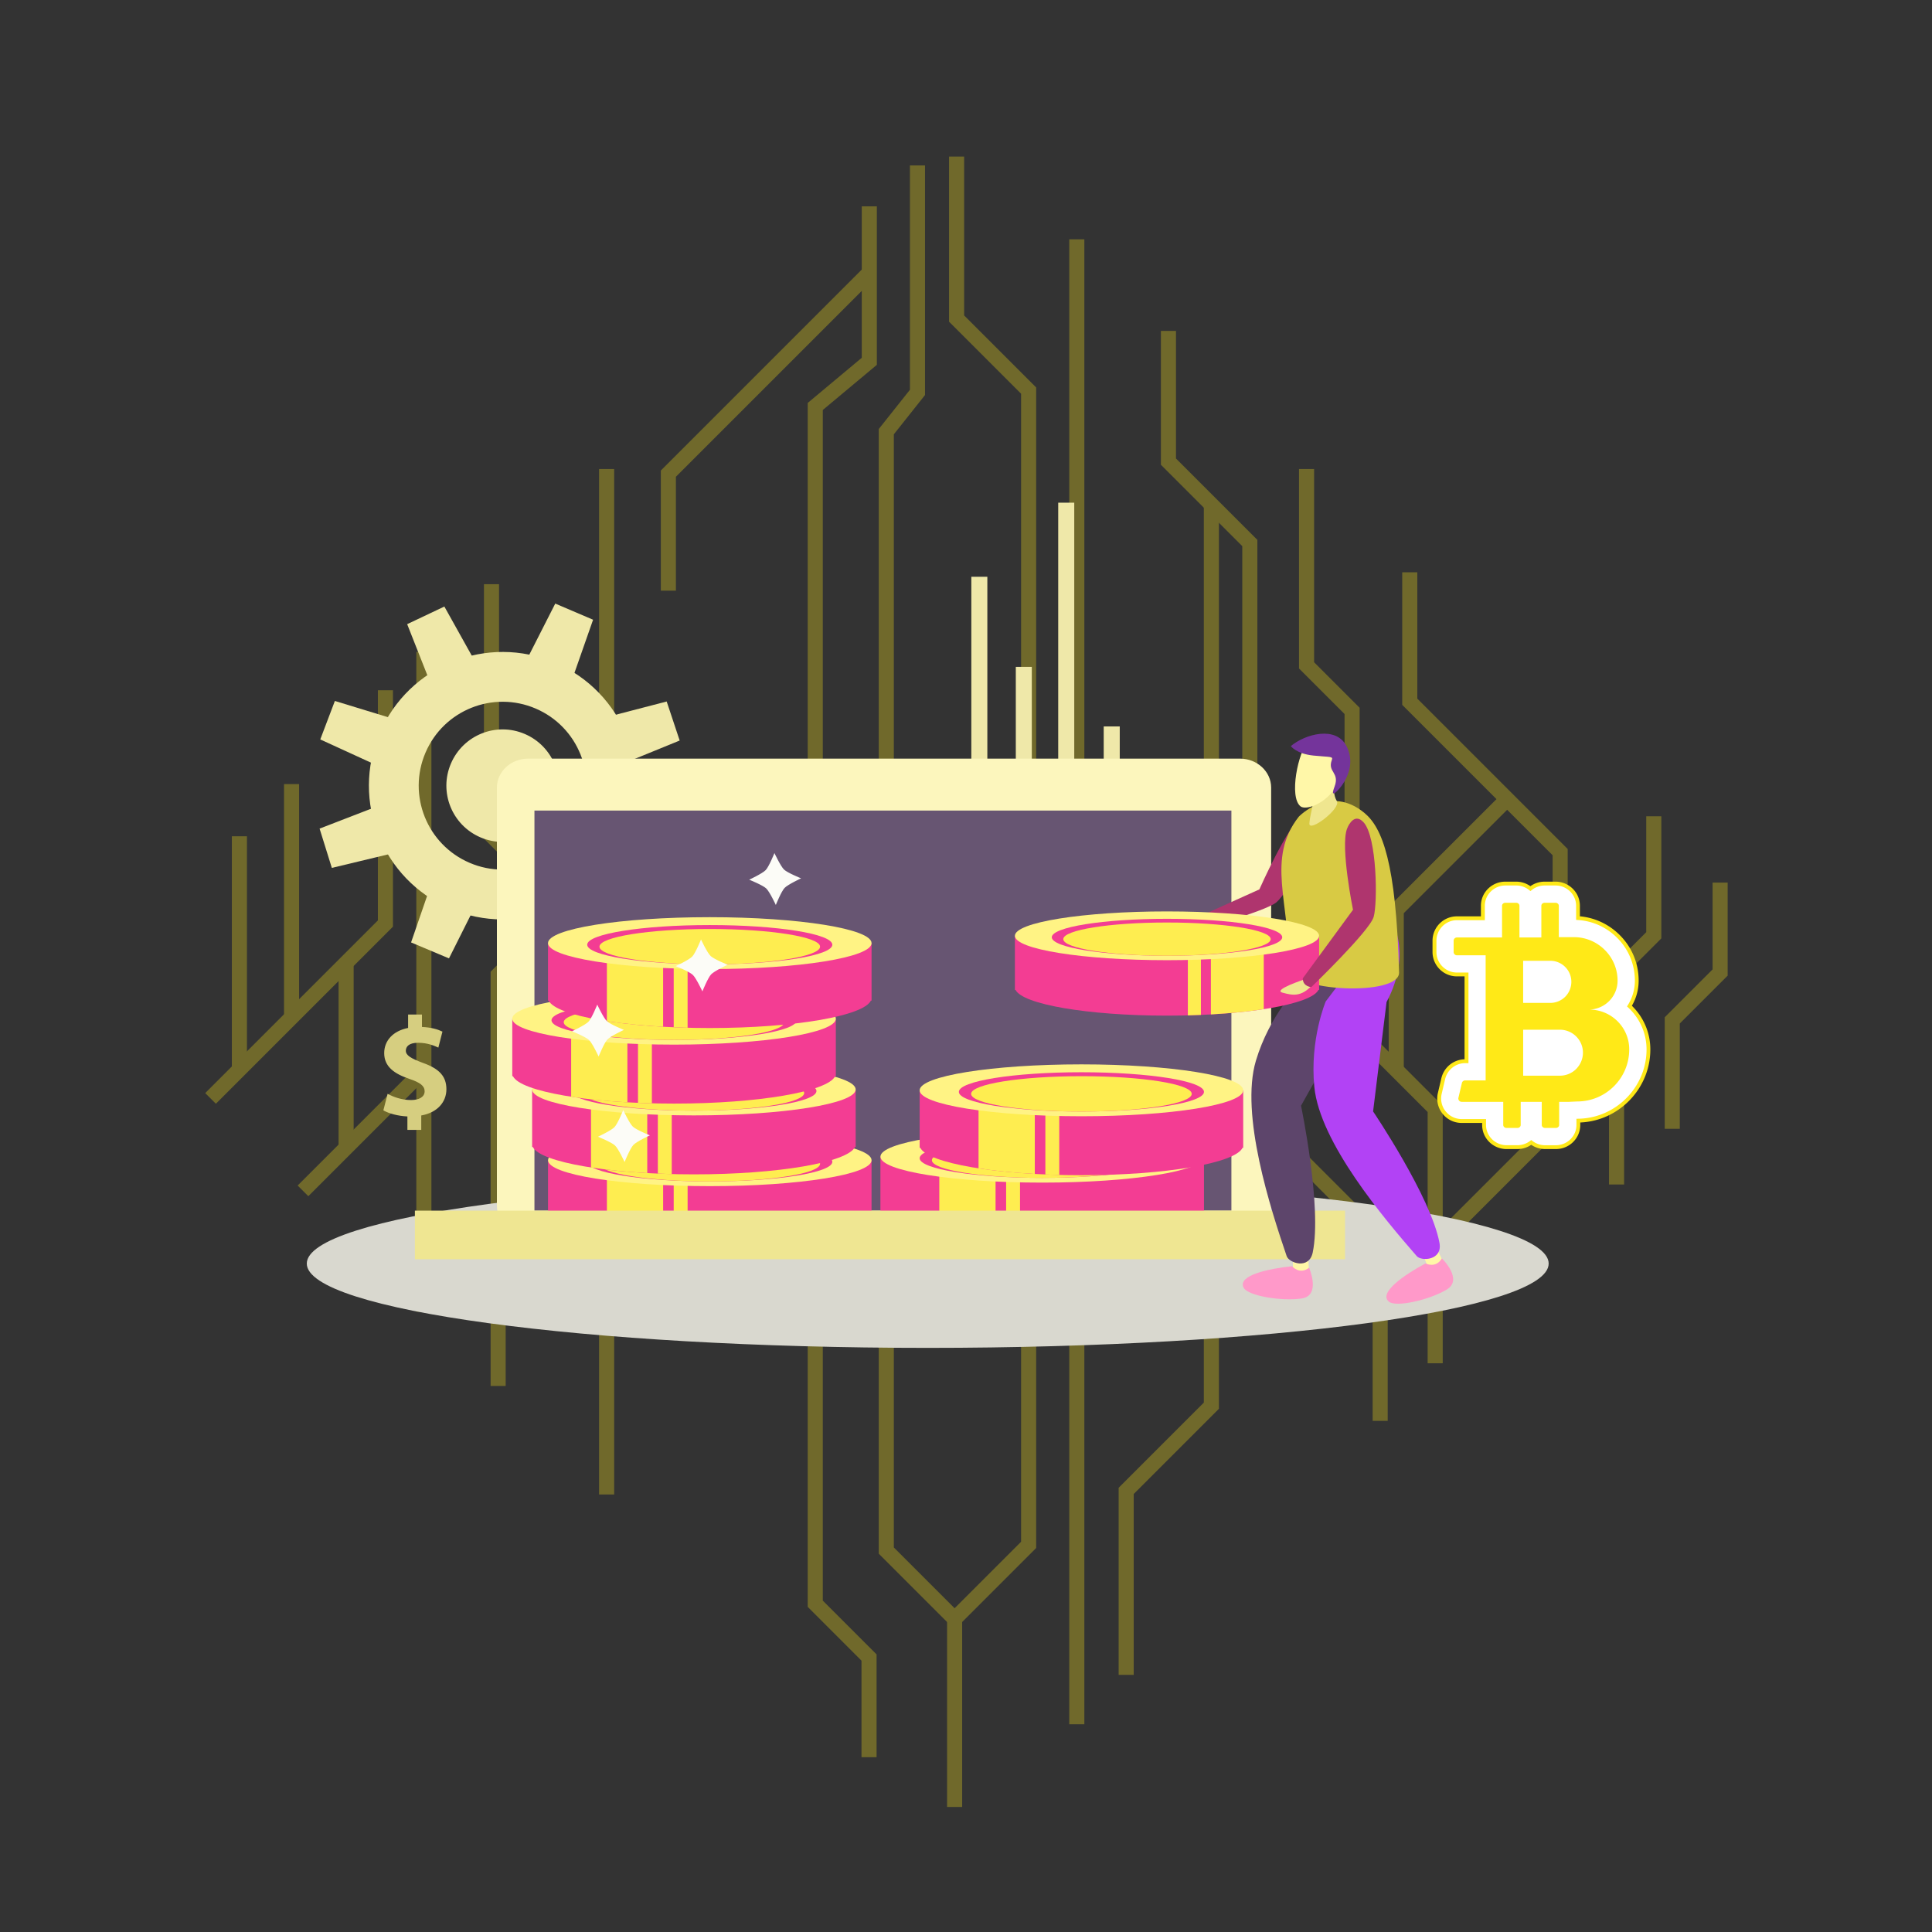<svg xmlns="http://www.w3.org/2000/svg" enable-background="new 0 0 1000 1000" viewBox="0 0 1000 1000" id="BitcoinInvestment"><rect x="0" y="0" width="1000" height="1000" fill="#333333" stroke="none"/><g opacity=".3" fill="#000000" class="color000000 svgShape"><path fill="#ffe917" d="M498.01 935.27h-7.81v-98.95l38.31-38.31V203.78l-37.28-37.27V81.05h7.81v82.23l37.28 37.27v600.69l-38.31 38.31zm248.74-229.65h-7.81V575.58L643 479.64V282.68l-42.12-42.12v-69.27h7.81v66.04l42.12 42.12v196.96l95.94 95.94z" class="colorffb817 svgShape"></path><path fill="#ffe917" d="m745.6 647.01-5.52-5.52 63.55-63.55V442.67l-77.84-77.83V296.2h7.81v65.41l77.83 77.83v141.73z" class="colorffb817 svgShape"></path><path fill="#ffe917" d="M726.6 553.82h-7.81v-84.41l58.54-58.55 5.52 5.52-56.25 56.26zm83.69-18.49-5.52-5.52 47.32-47.32V422.5h7.81v63.22zM586.81 866.91h-7.8v-96.84l44.09-44.1v-464.8h7.81V729.2l-44.1 44.1z" class="colorffb817 svgShape"></path><path fill="#ffe917" d="M718.27 735.45h-7.8V642.8l-86.22-86.22 5.52-5.52 88.5 88.51zM453.72 909.51h-7.81v-49.95l-27.84-27.85V208.56l27.98-23.37v-78.38h7.81v82.03l-27.98 23.37v616.27l27.84 27.85z" class="colorffb817 svgShape"></path><path fill="#ffe917" d="M349.85 305.72h-7.8v-62.18L447.2 138.38l5.52 5.52-102.87 102.87zm-88.11 411.67h-7.8V502.94l57.29-57.3 5.52 5.52-55.01 55.01z" class="colorffb817 svgShape"></path><path fill="#ffe917" d="M310.08 242.78h7.81v530.76h-7.81zM111.74 571.3l-5.52-5.52 89.37-89.37V357.27h7.81v122.37zm103.75-233.92h7.81v341.57h-7.81z" class="colorffb817 svgShape"></path><path fill="#ffe917" d="M143.87 581.2h88.48v7.81h-88.48z" transform="rotate(-45.001 188.106 585.11)" class="colorffb817 svgShape"></path><path fill="#ffe917" d="m289.4 472.99-38.91-38.92V302.38h7.81v128.46l36.62 36.63zm543.42 30.39h7.81V613.1h-7.81zm36.64 80.88h-7.8v-57.73l24.77-24.77v-44.93h7.8v48.16l-24.77 24.77zM147.01 405.85h7.81V526.6h-7.81zm-27 27h7.81v120.97h-7.81zm55.23 65.54h7.81v95.69h-7.81zm528.5 32.57h-7.81V369.57l-23.56-23.56V242.78h7.81v100l23.56 23.56zm-150.29-407.1h7.81v768.61h-7.81zm-62.1 716.84-36.51-36.51V222.07l16.14-20.32V85.63h7.81v118.84l-16.14 20.33v576.16l34.21 34.22z" class="colorffb817 svgShape"></path></g><path fill="#ffffff" d="M799.73 593.76c-2.7 0-5.18-.91-7.15-2.43a11.624 11.624 0 0 1-7.15 2.43h-5.64c-6.41 0-11.63-5.14-11.63-11.47v-2.05h-11.6c-3.58 0-6.91-1.61-9.13-4.42a11.597 11.597 0 0 1-2.2-9.9l1.79-7.63c1.28-5.32 5.94-8.98 11.33-8.98h.69V504.4h-4.95c-6.41 0-11.63-5.22-11.63-11.63v-5.83c0-6.41 5.22-11.63 11.63-11.63h13.43v-6.49c0-6.33 5.23-11.47 11.66-11.47h5.58c2.8 0 5.37.98 7.37 2.61 2.01-1.63 4.58-2.61 7.37-2.61h5.61c6.43 0 11.66 5.14 11.66 11.47v6.4c7.88.49 15.23 3.81 20.88 9.46 6.13 6.09 9.53 14.24 9.53 22.93 0 4.82-1.38 9.34-3.78 13.16.36.33.71.67 1.05 1.02 5.66 5.76 8.77 13.37 8.77 21.42 0 20.11-16.22 36.51-36.27 36.83v2.24c0 6.33-5.21 11.47-11.62 11.47h-5.6z" class="colorffffff svgShape"></path><path fill="#ffe917" d="M805.34 594.75h-5.61c-2.59 0-5.05-.76-7.16-2.2a12.6 12.6 0 0 1-7.15 2.2h-5.64c-6.96 0-12.62-5.59-12.62-12.46v-1.06h-10.61c-3.89 0-7.5-1.75-9.91-4.8a12.557 12.557 0 0 1-2.38-10.75l1.79-7.63c1.36-5.65 6.27-9.61 12-9.75v-42.93h-3.96c-6.96 0-12.62-5.66-12.62-12.62v-5.83c0-6.96 5.66-12.62 12.62-12.62h12.43v-5.5c0-6.87 5.67-12.46 12.65-12.46h5.58c2.64 0 5.23.83 7.37 2.35 2.14-1.52 4.73-2.35 7.37-2.35h5.61c6.97 0 12.65 5.59 12.65 12.46v5.48c7.75.7 15.04 4.12 20.59 9.68 6.33 6.28 9.82 14.67 9.82 23.63 0 4.58-1.21 9.06-3.51 12.99.17.16.34.33.5.5 5.84 5.95 9.06 13.8 9.06 22.12 0 20.2-16.18 36.96-36.27 37.8v1.28c.01 6.88-5.65 12.47-12.6 12.47zm-12.77-4.68.61.47a10.61 10.61 0 0 0 6.55 2.23h5.61c5.86 0 10.63-4.7 10.63-10.48v-3.22l.98-.02c19.46-.31 35.3-16.39 35.3-35.84 0-7.79-3.01-15.16-8.49-20.73-.33-.34-.67-.67-1.02-.99l-.6-.56.44-.7c2.37-3.79 3.63-8.15 3.63-12.63 0-8.43-3.28-16.32-9.23-22.23-5.44-5.44-12.63-8.7-20.25-9.17l-.93-.06v-7.33c0-5.78-4.78-10.48-10.66-10.48h-5.61c-2.45 0-4.85.85-6.75 2.39l-.62.51-.62-.51c-1.9-1.54-4.3-2.39-6.75-2.39h-5.58c-5.88 0-10.66 4.7-10.66 10.48v7.48h-14.42c-5.86 0-10.63 4.77-10.63 10.64v5.83c0 5.86 4.77 10.63 10.63 10.63h5.94v46.89h-1.69c-4.94 0-9.2 3.38-10.37 8.22l-1.79 7.62a10.58 10.58 0 0 0 2.01 9.06c2.03 2.57 5.07 4.05 8.35 4.05h12.59v3.04c0 5.78 4.77 10.48 10.64 10.48h5.64c2.4 0 4.66-.77 6.55-2.23l.57-.45z" class="colorffb817 svgShape"></path><path fill="#ffe917" d="M837.38 528.75c-3.66-3.72-8.7-6.05-14.31-6.18v-.03c7.91-.44 14.18-6.93 14.18-14.94 0-6.21-2.52-11.85-6.62-15.91-4.07-4.07-9.71-6.62-15.91-6.62h-7.88v-16.26c0-.85-.79-1.54-1.73-1.54h-5.61c-.95 0-1.7.69-1.7 1.54v16.42h-11.34v-16.42c0-.85-.76-1.54-1.7-1.54h-5.58c-.95 0-1.73.69-1.73 1.54v16.42H754.1c-.95 0-1.7.76-1.7 1.7v5.83c0 .95.76 1.7 1.7 1.7h14.87v64.76h-10.62c-.79 0-1.48.54-1.67 1.32l-1.8 7.66c-.25 1.07.57 2.11 1.67 2.11h21.52v11.97c0 .85.76 1.54 1.7 1.54h5.64c.95 0 1.7-.69 1.7-1.54v-11.97h10.9v11.97c0 .85.76 1.54 1.7 1.54h5.61c.95 0 1.7-.69 1.7-1.54v-11.97h5.07l4.25-.19c14.87 0 26.94-12.07 26.94-26.91.03-5.64-2.24-10.74-5.9-14.46zm-49-31.45h14.05c6.02 0 10.9 4.88 10.9 10.9 0 2.99-1.23 5.74-3.18 7.72-1.99 1.95-4.7 3.18-7.72 3.18h-14.05v-21.8zm27.45 56a11.9 11.9 0 0 1-8.41 3.47h-19.03v-23.79h19.03c6.55 0 11.91 5.33 11.91 11.88 0 3.3-1.36 6.26-3.5 8.44z" class="colorffb817 svgShape"></path><path fill="#efe8a9" d="M502.76 298.52h8.29v224.63h-8.29zm23.02 46.66h8.29v224.63h-8.29zm21.95-85h8.3v224.63h-8.3zm23.55 115.81h8.3v224.64h-8.3zm-283.93-32.96c-35.15-15.02-75.81 1.31-90.83 36.46-15.01 35.15 1.31 75.82 36.47 90.83 35.15 15.01 75.81-1.31 90.83-36.46 15.01-35.16-1.32-75.82-36.47-90.83zm-44.24 103.58c-22.06-9.42-32.31-34.94-22.89-57 9.42-22.06 34.94-32.31 57-22.88 22.06 9.42 32.31 34.94 22.88 57-9.41 22.06-34.94 32.31-56.99 22.88z" class="colora9e8ef svgShape"></path><path fill="#efe8a9" d="M271.6 379.89c-14.79-6.32-31.89.55-38.21 15.34s.55 31.89 15.34 38.21c14.78 6.32 31.89-.55 38.21-15.34 6.32-14.78-.56-31.89-15.34-38.21zm19.5-13.8-25.46-10.87 21.76-42.81 19.58 8.36zm-37.18 87.04-25.51-10.73-15.64 45.4 19.62 8.26zm53.42-51.68-8.74-26.27 46.47-12.09 6.73 20.21zm-7.86 42.34 9.29-26.08 44.07 19.08-7.15 20.07zm-90.06-41.07 9.83-25.88-45.92-14.03-7.56 19.91zm18.96-35 25.02-11.85-23.4-41.93-19.25 9.12zm62.68 77.99-25.24 11.38 22.61 42.37 19.42-8.76zm-80.85-34.13 8.24 26.43-46.69 11.21-6.34-20.33z" class="colora9e8ef svgShape"></path><path fill="#d9d8cf" d="M801.59 654.02c0 24.1-143.9 43.64-321.41 43.64-177.49 0-321.39-19.53-321.39-43.64s143.9-43.64 321.39-43.64c177.51 0 321.41 19.53 321.41 43.64z" class="colord0cfd9 svgShape"></path><path fill="#fcf6bd" d="M657.94 624.19c0 8.29-7.23 15.01-16.16 15.01H273.36c-8.92 0-16.16-6.72-16.16-15.01V407.68c0-8.29 7.24-15.02 16.16-15.02h368.43c8.92 0 16.16 6.73 16.16 15.02v216.51z" class="colorffe9ba svgShape"></path><path fill="#675572" d="M276.63 419.56h360.74v207.06H276.63z" class="color725559 svgShape"></path><path fill="#f33d93" d="M283.65 600.52v29.77h.35c3.85 7.94 39.7 14.18 83.38 14.18 43.67 0 79.53-6.23 83.37-14.18h.36v-29.77H283.65z" class="colorf3a43d svgShape"></path><path fill="#feed50" d="M314.13 601.46v39.44c8.46 1.3 18.32 2.3 29.11 2.91v-42.35h-29.11zm34.58 7.09v35.52c2.37.1 4.77.19 7.2.25v-35.77h-7.2z" class="colorfed150 svgShape"></path><path fill="#fff384" d="M451.12 600.52c0 7.41-37.49 13.43-83.73 13.43s-83.73-6.01-83.73-13.43c0-7.41 37.49-13.43 83.73-13.43s83.73 6.02 83.73 13.43z" class="colorffe984 svgShape"></path><path fill="#f33d93" d="M430.82 601.34c0 5.61-28.4 10.17-63.44 10.17s-63.43-4.56-63.43-10.17c0-5.62 28.39-10.17 63.43-10.17 35.04-.01 63.44 4.55 63.44 10.17z" class="colorf3a43d svgShape"></path><ellipse cx="367.38" cy="602.35" fill="#feed50" rx="57.1" ry="9.16" class="colorfed150 svgShape"></ellipse><path fill="#f33d93" d="M275.43 563.9v29.77h.36c3.85 7.94 39.7 14.18 83.38 14.18 43.67 0 79.53-6.23 83.38-14.18h.35V563.9H275.43z" class="colorf3a43d svgShape"></path><path fill="#feed50" d="M305.91 564.84v39.44c8.47 1.3 18.33 2.29 29.11 2.9v-42.34h-29.11zm34.59 7.09v35.52c2.36.1 4.76.18 7.19.25v-35.77h-7.19z" class="colorfed150 svgShape"></path><path fill="#fff384" d="M442.89 563.9c0 7.41-37.49 13.43-83.73 13.43-46.25 0-83.74-6.02-83.74-13.43 0-7.42 37.49-13.43 83.74-13.43 46.25 0 83.73 6.01 83.73 13.43z" class="colorffe984 svgShape"></path><path fill="#f33d93" d="M422.6 564.71c0 5.62-28.4 10.17-63.44 10.17s-63.45-4.55-63.45-10.17c0-5.61 28.4-10.17 63.45-10.17 35.04 0 63.44 4.55 63.44 10.17z" class="colorf3a43d svgShape"></path><path fill="#feed50" d="M416.25 565.73c0 5.06-25.55 9.15-57.09 9.15-31.54 0-57.09-4.09-57.09-9.15 0-5.06 25.55-9.16 57.09-9.16 31.54 0 57.09 4.1 57.09 9.16z" class="colorfed150 svgShape"></path><path fill="#f33d93" d="M265.15 527.27v29.77h.36c3.84 7.95 39.69 14.18 83.38 14.18 43.68 0 79.53-6.23 83.38-14.18h.36v-29.77H265.15z" class="colorf3a43d svgShape"></path><path fill="#feed50" d="M295.63 528.22v39.44c8.46 1.31 18.32 2.3 29.11 2.91v-42.34h-29.11zm34.59 7.09v35.52c2.36.1 4.76.19 7.19.25v-35.77h-7.19z" class="colorfed150 svgShape"></path><path fill="#fff384" d="M432.63 527.27c0 7.42-37.5 13.43-83.74 13.43-46.25 0-83.74-6.01-83.74-13.43s37.48-13.43 83.74-13.43c46.24.01 83.74 6.02 83.74 13.43z" class="colorffe984 svgShape"></path><path fill="#f33d93" d="M412.32 528.09c0 5.62-28.4 10.18-63.43 10.18-35.04 0-63.44-4.55-63.44-10.18 0-5.62 28.4-10.17 63.44-10.17 35.03-.01 63.43 4.55 63.43 10.17z" class="colorf3a43d svgShape"></path><path fill="#feed50" d="M405.98 529.1c0 5.06-25.56 9.16-57.09 9.16-31.54 0-57.1-4.1-57.1-9.16 0-5.05 25.56-9.15 57.1-9.15 31.53 0 57.09 4.1 57.09 9.15z" class="colorfed150 svgShape"></path><path fill="#f33d93" d="M283.64 488.16v29.77h.36c3.84 7.95 39.69 14.18 83.38 14.18 43.68 0 79.53-6.23 83.38-14.18h.36v-29.77H283.64z" class="colorf3a43d svgShape"></path><path fill="#feed50" d="M314.12 489.1v39.44c8.46 1.3 18.33 2.3 29.11 2.91V489.1h-29.11zm34.59 7.09v35.52c2.37.1 4.76.19 7.19.25v-35.77h-7.19z" class="colorfed150 svgShape"></path><path fill="#fff384" d="M451.12 488.16c0 7.41-37.5 13.43-83.74 13.43-46.25 0-83.74-6.01-83.74-13.43s37.48-13.43 83.74-13.43c46.24.01 83.74 6.02 83.74 13.43z" class="colorffe984 svgShape"></path><path fill="#f33d93" d="M430.81 488.98c0 5.62-28.4 10.17-63.43 10.17-35.04 0-63.44-4.55-63.44-10.17s28.4-10.17 63.44-10.17c35.03-.01 63.43 4.55 63.43 10.17z" class="colorf3a43d svgShape"></path><path fill="#feed50" d="M424.47 489.99c0 5.06-25.56 9.16-57.09 9.16-31.54 0-57.1-4.1-57.1-9.16 0-5.05 25.56-9.15 57.1-9.15 31.53 0 57.09 4.1 57.09 9.15z" class="colorfed150 svgShape"></path><path fill="#f33d93" d="M455.7 598.69v29.77h.36c3.84 7.95 39.69 14.18 83.38 14.18 43.68 0 79.52-6.23 83.38-14.18h.36v-29.77H455.7z" class="colorf3a43d svgShape"></path><path fill="#feed50" d="M486.18 599.63v39.44c8.47 1.3 18.33 2.3 29.12 2.91v-42.35h-29.12zm34.59 7.09v35.52c2.36.1 4.76.19 7.19.25v-35.77h-7.19z" class="colorfed150 svgShape"></path><path fill="#fff384" d="M623.19 598.69c0 7.42-37.5 13.43-83.74 13.43-46.25 0-83.74-6.01-83.74-13.43s37.49-13.43 83.74-13.43c46.23 0 83.74 6.01 83.74 13.43z" class="colorffe984 svgShape"></path><path fill="#f33d93" d="M602.88 599.5c0 5.62-28.4 10.17-63.43 10.17-35.04 0-63.44-4.55-63.44-10.17s28.4-10.17 63.44-10.17c35.03 0 63.43 4.55 63.43 10.17z" class="colorf3a43d svgShape"></path><path fill="#feed50" d="M596.54 600.52c0 5.06-25.56 9.16-57.09 9.16-31.54 0-57.1-4.1-57.1-9.16 0-5.05 25.56-9.15 57.1-9.15 31.53-.01 57.09 4.09 57.09 9.15z" class="colorfed150 svgShape"></path><path fill="#f33d93" d="M476.01 564.34v29.77h.36c3.84 7.95 39.69 14.18 83.38 14.18 43.68 0 79.53-6.23 83.38-14.18h.36v-29.77H476.01z" class="colorf3a43d svgShape"></path><path fill="#feed50" d="M506.49 565.29v39.44c8.47 1.3 18.33 2.3 29.12 2.9v-42.34h-29.12zm34.59 7.09v35.52c2.36.1 4.76.19 7.19.25v-35.77h-7.19z" class="colorfed150 svgShape"></path><path fill="#fff384" d="M643.49 564.34c0 7.42-37.5 13.43-83.74 13.43-46.25 0-83.74-6.01-83.74-13.43 0-7.41 37.49-13.43 83.74-13.43 46.24.01 83.74 6.02 83.74 13.43z" class="colorffe984 svgShape"></path><path fill="#f33d93" d="M623.18 565.16c0 5.62-28.4 10.18-63.44 10.18-35.03 0-63.44-4.55-63.44-10.18 0-5.61 28.4-10.17 63.44-10.17s63.44 4.55 63.44 10.17z" class="colorf3a43d svgShape"></path><path fill="#feed50" d="M616.84 566.18c0 5.06-25.56 9.16-57.09 9.16-31.53 0-57.1-4.1-57.1-9.16 0-5.05 25.56-9.15 57.1-9.15 31.53-.01 57.09 4.09 57.09 9.15z" class="colorfed150 svgShape"></path><path fill="#efe692" d="M214.75 626.62h481.44v25.17H214.75z" class="colorefcd92 svgShape"></path><path fill="#d6ce80" d="M210.87 584.82v-6.95c-4.9-.22-9.66-1.53-12.44-3.15l2.19-8.56c3.08 1.68 7.4 3.22 12.15 3.22 4.17 0 7.02-1.61 7.02-4.54 0-2.78-2.34-4.53-7.75-6.36-7.83-2.63-13.18-6.29-13.18-13.39 0-6.44 4.54-11.49 12.37-13.03v-6.95h7.17v6.44c4.9.22 8.19 1.24 10.61 2.41l-2.12 8.27c-1.9-.81-5.27-2.49-10.54-2.49-4.76 0-6.29 2.05-6.29 4.1 0 2.41 2.56 3.95 8.78 6.29 8.71 3.08 12.22 7.1 12.22 13.69 0 6.51-4.61 12.07-13.02 13.54v7.46h-7.17z" class="color80d2d6 svgShape"></path><path fill="#fff7a7" d="m744.06 646.88 3.89 8.31-8.48 1.47-4.47-10.87z" class="colorffd9a7 svgShape"></path><path fill="#ff99c9" d="M737.85 653.94s5.33 2.8 8.46-2.62c0 0 11.22 10.88 2.56 16.13-8.65 5.25-26.35 9.46-30.07 6.22-5.35-4.66 8.38-14.04 19.05-19.73z" class="colore66254 svgShape"></path><path fill="#fff7a7" d="m677.18 651.22.46 9.16-8.41-1.85-.02-11.76z" class="colorffd9a7 svgShape"></path><path fill="#5d456b" d="M719.47 482.37s4.85 21.01-18.18 40.16l-27.88 49.78s10.96 52.34 6.05 75.98c-1.89 9.06-12.28 5.38-13.47 1.91-8.32-24.41-24.22-73.34-15.95-101.13 7.07-23.72 22.22-38.75 22.22-38.75l47.21-27.95z" class="color52456b svgShape"></path><path fill="#ff99c9" d="M668.77 655.4s3.87 4.61 8.81.77c0 0 6.27 14.32-3.73 15.9-9.99 1.58-27.97-1.22-30.19-5.62-3.19-6.34 13.07-9.82 25.11-11.05z" class="colore66254 svgShape"></path><path fill="#b242f5" d="M719.31 474.59s12.44 17.61-1.63 44.06l-6.97 56.62s29.96 44.29 34.36 68.04c1.68 9.1-9.34 9.63-11.74 6.87-16.94-19.44-50.18-58.72-53.03-87.57-2.43-24.63 5.9-44.28 5.9-44.28l33.11-43.74z" class="color675781 svgShape"></path><path fill="#af356e" d="M674.57 421.47c2.36-1.71 7.26-4.27 9.06 2.01 1.79 6.28-17.1 38.62-22.92 43.52-5.82 4.9-44.24 15.32-44.24 15.32s-4.16-.45-1.13-5.49l36.51-16.48s14.57-32.95 22.72-38.88z" class="colorafae35 svgShape"></path><path fill="#d8ca44" d="M706.29 420.83c9.08 7.58 16.35 25.31 17.86 82.55.33 12.59-57.28 9.95-57.04-2.64.64-33.5-11.91-56.25 5.12-78 .01 0 16.06-16.93 34.06-1.91z" class="colord8d844 svgShape"></path><path fill="#efe68f" d="M691.96 399.34s-3.51 9.35 0 15.34c2.24 3.81-14.59 16.61-14.23 11.48.47-6.62 3.61-10.67.03-18.11l14.2-8.71z" class="colorefc18f svgShape"></path><path fill="#fff7a8" d="M677.25 383.47c-5.34 5.55-10.21 29.09-4.08 33.91 2.67 2.09 13.11-.95 19.28-11.48 2.54-4.33 5.54-12.34.9-20.04-2.1-3.49-9.89-8.86-16.1-2.39z" class="colorffd9a8 svgShape"></path><path fill="#74349b" d="M668.13 386.18s2.86 4 11.69 4.9c8.82.9 10.3.25 9.51 2.38-2.32 6.27 4.25 6.24 1.42 13.72-2.84 7.49 2.81.77 3.59-.36.78-1.14 8.04-10.44 2.51-20.81-5.53-10.38-21.26-6.1-28.72.17z" class="color9b4d34 svgShape"></path><path fill="#f33d93" d="M682.77 484.37v27.99h-.34c-3.61 7.47-37.32 13.33-78.39 13.33s-74.77-5.86-78.39-13.33h-.34v-27.99h157.46z" class="colorf3a43d svgShape"></path><path fill="#feed50" d="M654.12 485.25v37.08c-7.96 1.23-17.23 2.16-27.37 2.73v-39.81h27.37zm-32.53 6.67v33.39c-2.22.1-4.47.18-6.76.24v-33.63h6.76z" class="colorfed150 svgShape"></path><path fill="#fff384" d="M525.31 484.37c0 6.98 35.26 12.62 78.73 12.62 43.48 0 78.73-5.65 78.73-12.62 0-6.97-35.25-12.62-78.73-12.62-43.47-.01-78.73 5.64-78.73 12.62z" class="colorffe984 svgShape"></path><path fill="#f33d93" d="M544.4 485.13c0 5.29 26.7 9.57 59.64 9.57s59.64-4.28 59.64-9.57c0-5.28-26.7-9.56-59.64-9.56-32.93 0-59.64 4.28-59.64 9.56z" class="colorf3a43d svgShape"></path><path fill="#feed50" d="M550.36 486.09c0 4.76 24.03 8.61 53.68 8.61s53.68-3.86 53.68-8.61-24.03-8.6-53.68-8.6c-29.64-.01-53.68 3.84-53.68 8.6z" class="colorfed150 svgShape"></path><path fill="#efe68f" d="M674.98 507.01s-16.39 5.36-11.19 6.78c5.19 1.41 9.65 2.39 15.42-3.89l-4.23-2.89z" class="colorefc18f svgShape"></path><path fill="#af356e" d="M697.19 429.04c1-2.74 4.26-8.23 8.63-3.38 6.93 7.71 7.29 41.6 5.19 48.91-2.1 7.31-32.28 36.35-32.28 36.35s-4.42-.18-4.42-4.54l26-35.48c0 .01-6.59-32.4-3.12-41.86z" class="colorafae35 svgShape"></path><path fill="#fcfcf7" d="M358.32 495.08c1.71-1.8 4.52-8.81 4.52-8.81s3.18 6.85 4.98 8.56c1.8 1.7 8.82 4.52 8.82 4.52s-6.86 3.18-8.56 4.98c-1.7 1.8-4.52 8.81-4.52 8.81s-3.18-6.85-4.98-8.56c-1.79-1.7-8.81-4.52-8.81-4.52s6.84-3.18 8.55-4.98zm38.01-44.73c1.7-1.8 4.52-8.81 4.52-8.81s3.19 6.85 4.98 8.56c1.8 1.7 8.81 4.52 8.81 4.52s-6.85 3.19-8.55 4.98c-1.71 1.8-4.52 8.81-4.52 8.81s-3.18-6.85-4.98-8.56c-1.8-1.71-8.81-4.52-8.81-4.52s6.85-3.19 8.55-4.98zm-91.71 78.45c1.7-1.8 4.52-8.81 4.52-8.81s3.18 6.85 4.98 8.56c1.8 1.7 8.81 4.52 8.81 4.52s-6.85 3.18-8.56 4.98c-1.7 1.8-4.52 8.81-4.52 8.81s-3.18-6.85-4.98-8.56c-1.79-1.7-8.81-4.52-8.81-4.52s6.86-3.19 8.56-4.98zm13.44 54.59c1.71-1.8 4.52-8.81 4.52-8.81s3.19 6.85 4.98 8.56c1.8 1.7 8.81 4.52 8.81 4.52s-6.86 3.18-8.56 4.98c-1.7 1.8-4.52 8.81-4.52 8.81s-3.18-6.85-4.98-8.56c-1.8-1.7-8.81-4.52-8.81-4.52s6.85-3.19 8.56-4.98z" class="colorf7f7fc svgShape"></path></svg>